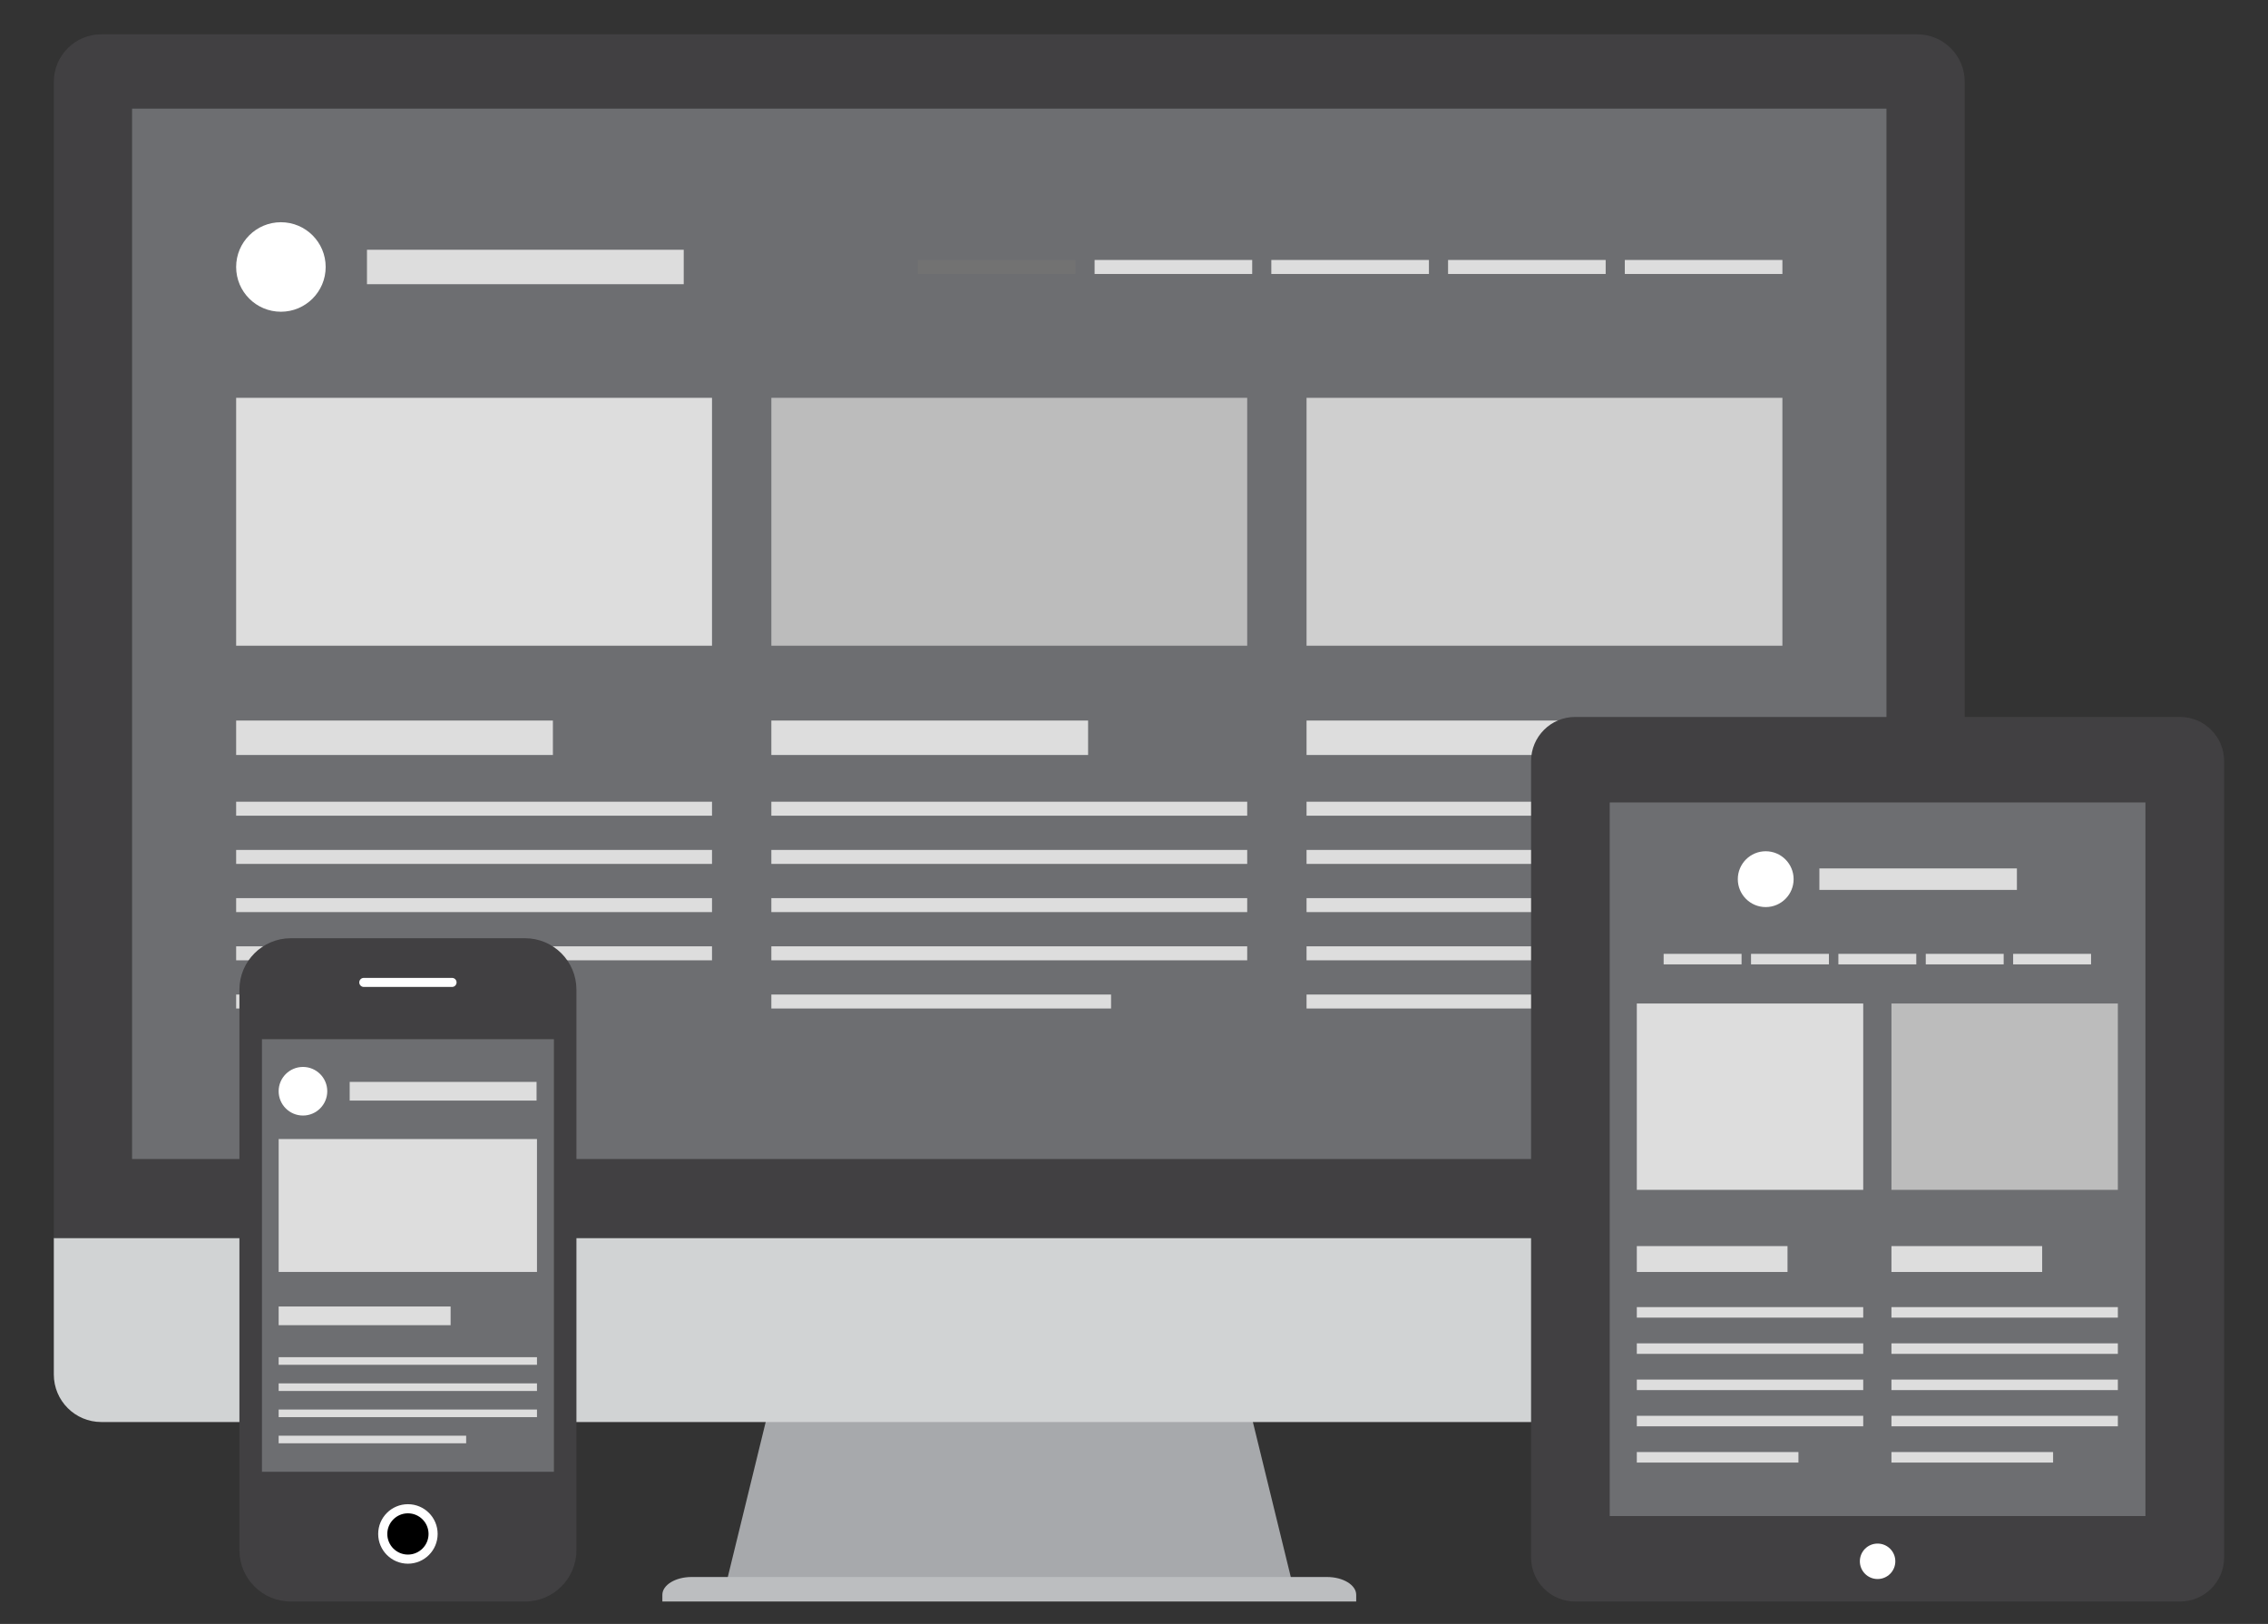<?xml version="1.0" encoding="utf-8"?>
<!-- Generator: Adobe Illustrator 16.0.3, SVG Export Plug-In . SVG Version: 6.00 Build 0)  -->
<!DOCTYPE svg PUBLIC "-//W3C//DTD SVG 1.1//EN" "http://www.w3.org/Graphics/SVG/1.1/DTD/svg11.dtd">
<svg version="1.1" id="Layer_1" xmlns="http://www.w3.org/2000/svg" xmlns:xlink="http://www.w3.org/1999/xlink" x="0px" y="0px"
	 width="595px" height="426px" viewBox="0 0 595 426" enable-background="new 0 0 595 426" xml:space="preserve">
<rect x="0" y="0" width="595" height="426" fill="#333333" stroke="none"/>
<g>
	<g>
		<g>
			<path fill="#A7A9AC" d="M206.499,350.04c-5.299,21.662-10.596,43.326-15.892,64.988c49.447,0,98.898,0,148.352,0
				c-5.304-21.662-10.598-43.326-15.896-64.988C284.207,350.04,245.355,350.04,206.499,350.04z"/>
			<path fill="#BCBEC0" d="M348.129,413.691H181.426c-4.226,0-7.659,2.096-7.659,4.678v1.755h182.028v-1.755
				C355.795,415.787,352.362,413.691,348.129,413.691z"/>
			<path fill="#D1D3D4" d="M14.118,324.744v35.811c0,6.902,5.578,12.482,12.475,12.482h476.367c6.891,0,12.482-5.58,12.482-12.482
				v-35.811H14.118z"/>
			<path fill="#414042" d="M515.441,324.744V21.482C515.441,14.585,509.85,9,502.959,9H26.592c-6.896,0-12.475,5.585-12.475,12.482
				v303.262H515.441z"/>
			<rect x="34.648" y="28.5" fill="#6D6E71" width="460.258" height="275.539"/>
		</g>
		<g>
			<rect x="61.951" y="104.36" fill="#DDDDDD" width="124.843" height="65.032"/>
			<rect x="202.359" y="104.36" fill="#BCBCBC" width="124.84" height="65.032"/>
			<rect x="342.768" y="104.36" fill="#CFCFCF" width="124.837" height="65.032"/>
			<g>
				<rect x="96.274" y="65.52" fill="#DDDDDD" width="83.101" height="9.032"/>
				<path fill="#FFFFFF" d="M85.438,70.035c0,6.486-5.258,11.741-11.744,11.741c-6.481,0-11.744-5.255-11.744-11.741
					c0-6.484,5.262-11.739,11.744-11.739C80.18,58.296,85.438,63.551,85.438,70.035z"/>
			</g>
			<rect x="426.263" y="68.198" fill="#DDDDDD" width="41.344" height="3.672"/>
			<rect x="379.894" y="68.198" fill="#DDDDDD" width="41.348" height="3.672"/>
			<rect x="333.527" y="68.198" fill="#DDDDDD" width="41.348" height="3.672"/>
			<rect x="287.163" y="68.198" fill="#DDDDDD" width="41.346" height="3.672"/>
			<rect x="240.796" y="68.198" fill="#727272" width="41.346" height="3.672"/>
			<g>
				<rect x="61.951" y="210.311" fill="#DDDDDD" width="124.843" height="3.669"/>
				<rect x="61.951" y="222.96" fill="#DDDDDD" width="124.843" height="3.666"/>
				<rect x="61.951" y="235.601" fill="#DDDDDD" width="124.843" height="3.667"/>
				<rect x="61.951" y="248.247" fill="#DDDDDD" width="124.843" height="3.67"/>
				<rect x="61.951" y="260.894" fill="#DDDDDD" width="89.122" height="3.667"/>
				<rect x="61.951" y="189.019" fill="#DDDDDD" width="83.101" height="9.035"/>
			</g>
			<g>
				<rect x="202.359" y="210.311" fill="#DDDDDD" width="124.84" height="3.669"/>
				<rect x="202.359" y="222.96" fill="#DDDDDD" width="124.84" height="3.666"/>
				<rect x="202.359" y="235.601" fill="#DDDDDD" width="124.84" height="3.667"/>
				<rect x="202.359" y="248.247" fill="#DDDDDD" width="124.84" height="3.67"/>
				<rect x="202.359" y="260.894" fill="#DDDDDD" width="89.122" height="3.667"/>
				<rect x="202.359" y="189.019" fill="#DDDDDD" width="83.099" height="9.035"/>
			</g>
			<g>
				<rect x="342.768" y="210.311" fill="#DDDDDD" width="124.837" height="3.669"/>
				<rect x="342.768" y="222.96" fill="#DDDDDD" width="124.837" height="3.666"/>
				<rect x="342.768" y="235.601" fill="#DDDDDD" width="124.837" height="3.667"/>
				<rect x="342.768" y="248.247" fill="#DDDDDD" width="124.837" height="3.67"/>
				<rect x="342.768" y="260.894" fill="#DDDDDD" width="89.118" height="3.667"/>
				<rect x="342.768" y="189.019" fill="#DDDDDD" width="83.097" height="9.035"/>
			</g>
		</g>
	</g>
	<g display="none">
		<defs>
			<path id="SVGID_1_" d="M515.441,372.245V21.482C515.441,14.585,509.85,9,502.959,9H26.592c-6.896,0-12.475,5.585-12.475,12.482
				v350.763H515.441z"/>
		</defs>
		<clipPath id="SVGID_2_" display="inline">
			<use xlink:href="#SVGID_1_"  overflow="visible"/>
		</clipPath>
		<path display="inline" clip-path="url(#SVGID_2_)" fill="#E8E8E8" d="M151.052,239.085H89.589
			c-7.444,0-13.479,6.041-13.479,13.477v147.047c0,7.439,6.035,13.475,13.479,13.475h61.463c7.439,0,13.471-6.035,13.471-13.475
			V252.562C164.523,245.126,158.491,239.085,151.052,239.085z"/>
		<path display="inline" clip-path="url(#SVGID_2_)" fill="#E8E8E8" d="M584.442,179.471H425.757c-6.394,0-11.57,5.187-11.57,11.576
			V399.96c0,6.385,5.177,11.558,11.57,11.558h158.686c6.38,0,11.558-5.173,11.558-11.558V191.047
			C596,184.658,590.822,179.471,584.442,179.471z"/>
	</g>
	<g>
		<g>
			<path fill="#414042" d="M137.752,246.126H76.289c-7.443,0-13.479,6.04-13.479,13.477v147.047c0,7.439,6.035,13.475,13.479,13.475
				h61.464c7.439,0,13.471-6.035,13.471-13.475V259.603C151.223,252.166,145.191,246.126,137.752,246.126z"/>
			<path fill="#FFFFFF" d="M95.428,256.531h23.173c0.651,0,1.178,0.53,1.178,1.178c0,0.657-0.527,1.193-1.178,1.193H95.428
				c-0.648,0-1.176-0.536-1.176-1.193C94.252,257.062,94.78,256.531,95.428,256.531z"/>
			<path fill="#FFFFFF" d="M107.016,410.199c-4.304,0-7.799-3.501-7.799-7.803c0-4.312,3.495-7.803,7.799-7.803
				c4.312,0,7.797,3.491,7.797,7.803C114.813,406.698,111.327,410.199,107.016,410.199z"/>
			<rect x="68.721" y="272.609" fill="#6D6E71" width="76.594" height="113.476"/>
			<path d="M107.016,396.985c-2.982,0-5.409,2.425-5.409,5.411c0,2.985,2.427,5.413,5.409,5.413c2.993,0,5.412-2.428,5.412-5.413
				C112.427,399.41,110.009,396.985,107.016,396.985z"/>
		</g>
		<g>
			<rect x="73.103" y="298.799" fill="#DDDDDD" width="67.771" height="34.864"/>
			<g>
				<rect x="91.738" y="283.81" fill="#DDDDDD" width="49.027" height="4.903"/>
				<path fill="#FFFFFF" d="M85.855,286.258c0,3.524-2.856,6.379-6.372,6.379c-3.521,0-6.381-2.854-6.381-6.379
					c0-3.519,2.86-6.371,6.381-6.371C82.999,279.887,85.855,282.739,85.855,286.258z"/>
			</g>
			<g>
				<rect x="73.103" y="356.028" fill="#DDDDDD" width="67.771" height="1.994"/>
				<rect x="73.103" y="362.896" fill="#DDDDDD" width="67.771" height="1.996"/>
				<rect x="73.103" y="369.761" fill="#DDDDDD" width="67.771" height="1.99"/>
				<rect x="73.103" y="376.624" fill="#DDDDDD" width="49.193" height="1.991"/>
				<rect x="73.103" y="342.729" fill="#DDDDDD" width="45.113" height="4.904"/>
			</g>
		</g>
	</g>
	<g>
		<g>
			<path fill="#414042" d="M571.928,188.077H413.24c-6.395,0-11.569,5.186-11.569,11.576v208.913
				c0,6.384,5.175,11.558,11.569,11.558h158.688c6.38,0,11.557-5.174,11.557-11.558V199.653
				C583.484,193.263,578.308,188.077,571.928,188.077z"/>
			<path fill="#FFFFFF" d="M492.578,414.22c-2.567,0-4.652-2.079-4.652-4.647c0-2.579,2.085-4.649,4.652-4.649
				c2.568,0,4.652,2.07,4.652,4.649C497.23,412.141,495.146,414.22,492.578,414.22z"/>
			<rect x="422.303" y="210.505" fill="#6D6E71" width="140.544" height="187.191"/>
		</g>
		<g>
			<g>
				<rect x="477.306" y="227.813" fill="#DDDDDD" width="51.819" height="5.634"/>
				<path fill="#FFFFFF" d="M470.546,230.63c0,4.041-3.272,7.32-7.322,7.32c-4.042,0-7.318-3.279-7.318-7.32
					c0-4.042,3.276-7.323,7.318-7.323C467.273,223.307,470.546,226.588,470.546,230.63z"/>
			</g>
			<g>
				<rect x="528.137" y="250.223" fill="#DDDDDD" width="20.44" height="2.76"/>
				<rect x="505.215" y="250.223" fill="#DDDDDD" width="20.439" height="2.76"/>
				<rect x="482.292" y="250.223" fill="#DDDDDD" width="20.438" height="2.76"/>
				<rect x="459.374" y="250.223" fill="#DDDDDD" width="20.437" height="2.76"/>
				<rect x="436.45" y="250.223" fill="#DDDDDD" width="20.441" height="2.76"/>
			</g>
			<g>
				<rect x="429.41" y="263.248" fill="#DDDDDD" width="59.4" height="48.882"/>
				<rect x="496.213" y="263.248" fill="#BCBCBC" width="59.398" height="48.882"/>
				<g>
					<rect x="429.41" y="342.893" fill="#DDDDDD" width="59.4" height="2.756"/>
					<rect x="429.41" y="352.396" fill="#DDDDDD" width="59.4" height="2.758"/>
					<rect x="429.41" y="361.901" fill="#DDDDDD" width="59.4" height="2.759"/>
					<rect x="429.41" y="371.405" fill="#DDDDDD" width="59.4" height="2.758"/>
					<rect x="429.41" y="380.912" fill="#DDDDDD" width="42.403" height="2.763"/>
					<rect x="429.41" y="326.886" fill="#DDDDDD" width="39.539" height="6.789"/>
				</g>
				<g>
					<rect x="496.213" y="342.893" fill="#DDDDDD" width="59.398" height="2.756"/>
					<rect x="496.213" y="352.396" fill="#DDDDDD" width="59.398" height="2.758"/>
					<rect x="496.213" y="361.901" fill="#DDDDDD" width="59.398" height="2.759"/>
					<rect x="496.213" y="371.405" fill="#DDDDDD" width="59.398" height="2.758"/>
					<rect x="496.213" y="380.912" fill="#DDDDDD" width="42.403" height="2.763"/>
					<rect x="496.213" y="326.886" fill="#DDDDDD" width="39.54" height="6.789"/>
				</g>
			</g>
		</g>
	</g>
</g>
</svg>
